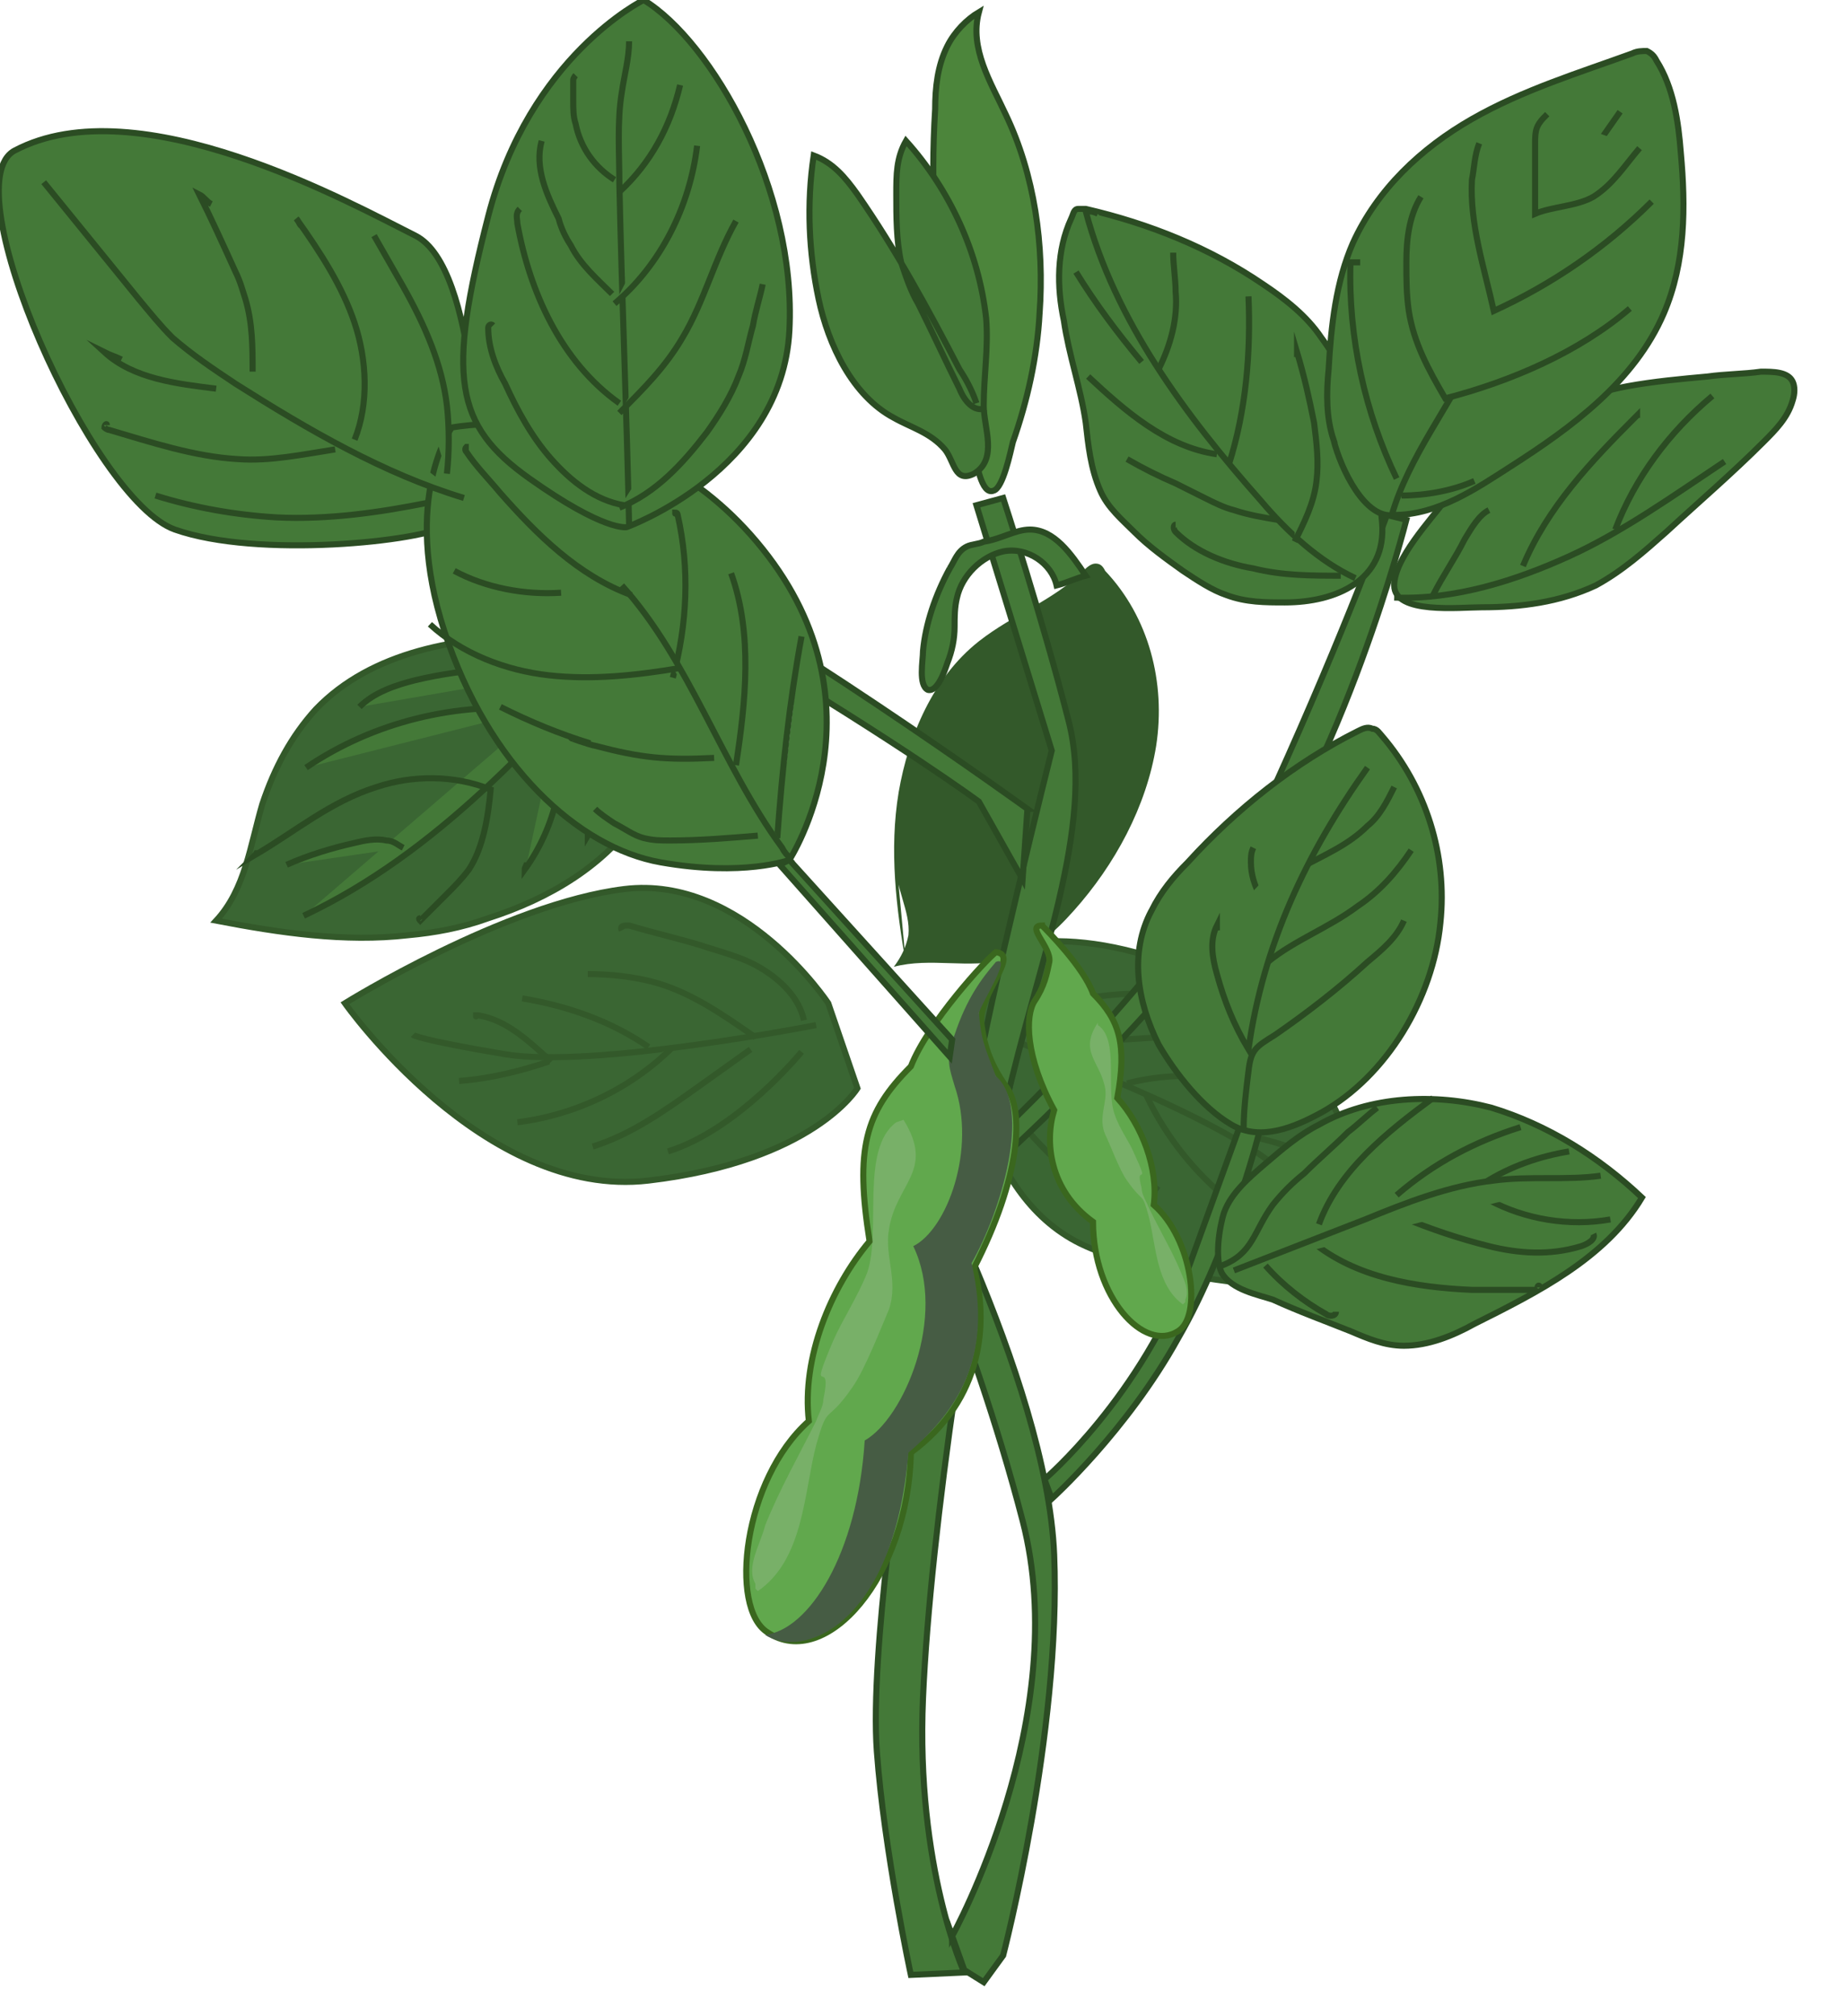 <svg xmlns="http://www.w3.org/2000/svg" id="Capa_1" x="0" y="0" version="1.0" xml:space="preserve" viewBox="0 0 76 83"><style>.st0,.st1{stroke-miterlimit:10}.st0{fill:#3a6633;stroke:#33592a;stroke-width:.25}.st1{fill:#447938;stroke:#2b4c23}.st1,.st2,.st4{stroke-width:.25}.st2{fill:none;stroke:#2b4c23;stroke-miterlimit:10}.st4{fill:#61a84d;stroke:#3a671e}.st5{opacity:.2;fill:#d4d4d4}</style><switch><g><path d="M22.2 26.2c-3.3 0-6.9.6-9.2 3-1 1.1-1.7 2.4-2.2 3.9-.5 1.7-.7 3.5-1.9 4.8 2.6.5 5.3.9 7.9.6 1.1-.1 2.2-.3 3.3-.7 2.5-.8 4.9-2.2 6.3-4.4 1.5-2.4 1.3-5-.2-7.3.3-.2.7-.4.9-.7-.6 0-1.1.3-1.7.4-.9.4-2 .4-3.2.4z" class="st0"/><path d="M26.1 26c-4 4.5-8.1 9.1-13.6 11.7M23 29.5c.4 2.2-.1 4.5-1.4 6.3 0-.1.1-.2.1-.3m3.3-7.9c.5 1.1.6 2.3.4 3.5-.2 1.2-.6 2.3-1.2 3.3 0-.1 0-.3.1-.4m-2.2-4.8c-3.3-.3-6.7.5-9.5 2.4m10.9-4c-2.1-.2-4.3-.1-6.4.4-.8.2-1.7.5-2.3 1.1" class="st1"/><path d="M10.6 35c0 .1-.1.2-.1.2 1.7-1 3.1-2.2 5-2.8 1.5-.5 3.2-.5 4.7.1-.1 1.1-.3 2.4-.9 3.3-.3.4-.6.7-.9 1l-1 1-.1.1s-.1-.1 0-.1" class="st2"/><path d="M11.8 35.6c.9-.4 1.9-.7 2.8-.9.4-.1.9-.2 1.3-.1.3 0 .5.2.7.3" class="st1"/><path d="M39.9 42.9s.3 6.4 4.8 8.4S57 53.1 57 53.1s-.7-9.8-7-12.7-9.3-1.1-9.3-1.1l-.8 3.6z" class="st0"/><path d="M40.8 42.5s8.8 3.1 11.7 5.5c2.8 2.4 2.9 2.6 2.9 2.6m-13.5-8.8s3.9-1.4 6.8-.7m-7.5 1.7c-.3.9 0 1.9.4 2.7.4.8 1.1 1.5 1.8 2.2.7.7 1.4 1.5 2.1 2.2.1.1.4.2.4 0" class="st0"/><path d="M43.2 43.2c.7 1.5 1.4 3 2.5 4.2.6.6 1.3 1.1 2 1.6m-.5-3.9c.8 1.7 2 3.2 3.5 4.4m.2-2.8c.3 1.1.7 2.4 1.6 3.1h.1v-.1m.9-4.4c-2.2-1-4.8-1.3-7.1-.7m4.9-1.7c-1.6-.4-3.4-.2-5.1-.1-.8.1-1.7.2-2.5.2m10.9 4.9c-1.1-.6-2.3-1-3.6-1.2" class="st0"/><path d="M19.7 19.9s0-8.9-2.6-10.2S5.7 3.5.6 6.2C-2 7.6 3.8 20.6 7.2 21.8c3.4 1.2 10.2.5 11.3-.2 1.1-.6 1.2-1.7 1.2-1.7z" class="st1"/><path fill="#33592a" d="M37.3 39.7c-.4-2.3-.7-4.7-.3-7.1.4-2.3 1.4-4.7 3.3-6.2 1.4-1.1 3.1-1.7 4.3-2.9.1-.1.3-.3.5-.3s.3.1.4.3c1.8 1.9 2.5 4.6 2.1 7.2-.4 2.5-1.7 4.9-3.4 6.8-.8.9-1.7 1.7-2.8 2-1.5.4-3.1-.1-4.6.3.3-.4.5-.8.6-1.3.1-1-.6-2-.5-3.1"/><path d="M39.7 81.2s-2-4.3-1.7-11.3c.3-7 2.1-18.6 3.4-24.4S45.1 34 44 29.7c-1.1-4.3-2.7-9.2-2.7-9.2l-1.1.3 3.1 10.1s-2.7 10.8-3.1 13.6c-.3 2.8-3 14.5-3 14.5s-1.4 9-1.1 13.1c.3 4.1 1.4 9.2 1.4 9.2l2.2-.1zM43 60.9s4-3.4 6-8.9 2.1-5.8 2.1-5.8l.8.2s-1.2 4.9-3.4 8.7c-2.1 3.8-5.2 6.6-5.2 6.6l-.3-.8z" class="st1"/><path d="M41.3 46.5s8.3-7.8 11.2-14.2c2.9-6.4 4.6-11.1 4.6-11.1l.8.2s-2.6 10.2-7 15.9S41 47.9 41 47.9l.3-1.4zm1-13.2s-10.8-7.8-17-10.8-5.5-2.5-5.5-2.5l-.6.9s4.6 1.8 11.3 5.8 9.8 6.3 9.8 6.3l1.8 3.2.2-2.9zm-3.1 46.4s5-9 2.9-17.1c-2.1-8.1-5.5-15.4-5.5-15.4l.5-1.5s6 11 6.3 18.3c.3 7.3-2.1 16.5-2.1 16.5l-.8 1.1-.8-.5-.5-1.4z" class="st1"/><g id="closed-bean" transform="translate(1 1)"><path id="Path" d="M41.9 37.1c.2.2 1.7 1.7 2.1 2.8 1.1 1.1 1.4 2.1 1 4.3 1 1.1 1.7 2.9 1.5 4.4 1.6 1.4 2 4.6 1 5.2-1.4.9-3.5-1.4-3.5-4.5-1.8-1.3-2-3.3-1.6-4.6-1.2-2.2-1.2-3.9-.8-4.5s.5-1.1.6-1.6c.1-.6-1-1.5-.3-1.5z" class="st4"/><path id="Path-5" d="M44.2 41.2c.9.6.3 2.7.7 3.7.2.6.6 1.1.8 1.6.7 1.5 0 .3.3 1.4 0 .2.1.4.2.6.4.9.9 1.7 1.3 2.6.2.5.5 1 .3 1.4v.1l-.1.1c-1.1-.8-1.1-2.4-1.4-3.6-.3-1.1-.2-.5-.9-1.5-.3-.4-.7-1.5-.9-1.9-.3-.7.1-1.3 0-1.9-.2-1.1-1.1-1.5-.3-2.7v.1z" class="st5"/></g><g id="closed-bean_1_" transform="translate(1 1)"><path id="Path_1_" d="M39.4 41.1c.1.8.3 1.6 1 2.6.8 1 .6 3.8-1.3 7.5.6 2.2.4 5.4-2.6 7.6-.1 5.1-3.5 9-5.9 7.4-1.6-1-1-6.3 1.7-8.7-.3-2.6.9-5.5 2.5-7.4-.6-3.8-.2-5.3 1.7-7.2.7-1.8 3.1-4.4 3.5-4.7 1 .1-.7 1.7-.6 2.9z" class="st4"/><path id="Path-3_1_" fill="#465c44" d="M39.3 40.7c.1 1.1.2 1.3.7 2.6 1.5 1.3.2 5.6-1 7.7.9 3.9-.6 6.1-2.6 7.8-.6 7.2-4.4 8.5-5.9 7.5 1.8-.2 3.8-3.3 4.1-8 1.6-.9 3.4-5.1 2-8 1.4-.7 2.6-4 1.7-6.6-.2-.7-.4-1.1 0-2.1.5-1.5 1.1-2.3 1.7-3 .7-.3-.6 1.7-.7 2.1z"/><path id="Path-5_1_" d="M36.2 45.1c1.3 2.1-.3 2.6-.6 4.5-.2 1.1.4 2.1 0 3.3-.3.7-1 2.5-1.5 3.2-1.1 1.6-1 .6-1.5 2.4-.5 1.9-.5 4.7-2.4 6l-.1-.1v-.2c-.4-.7.2-1.6.4-2.4.6-1.5 1.4-2.9 2.1-4.3.1-.3.3-.6.3-.9.4-1.9-.7.2.4-2.4.4-.9 1-1.8 1.4-2.8.6-1.7-.3-5.1 1.2-6.2l.3-.1z" class="st5"/></g><path d="M34.1 41.3s-3.5-5.3-8.4-4.7c-4.9.6-11.5 4.7-11.5 4.7s5.7 8.1 12.5 7.3 8.6-3.8 8.6-3.8l-1.2-3.5z" class="st0"/><path d="M33.6 42.2s-9.2 1.8-12.8 1.2-3.8-.8-3.8-.8m16 .7s-2.6 3.2-5.5 4.1m5.6-5.4c-.2-.9-.9-1.6-1.7-2.1s-1.7-.7-2.6-1c-1-.3-1.9-.5-2.9-.8-.2 0-.4 0-.3.2" class="st0"/><path d="M31.1 42.7c-1.3-.9-2.7-1.9-4.3-2.3-.8-.2-1.7-.3-2.6-.3m2.5 3c-1.6-1.1-3.4-1.7-5.2-2m1.2 2.6c-.9-.8-1.8-1.7-3-1.9h-.1s0 .1 0 0m1.7 4.4c2.4-.3 4.7-1.4 6.4-3.1m-3.3 4.1c1.6-.5 3-1.5 4.4-2.5l2.1-1.5m-12 1.3c1.3-.1 2.5-.4 3.7-.8" class="st0"/><path d="M32.5 35.4s4.1-6.3-1.1-12.8-12.8-5-12.8-5-2.1 2.9-.3 8.4 5.5 8.9 8.9 9.5 5.3-.1 5.3-.1zm6.7 7.4l-6.7-7.4-.4.2 7 7.9zM32 34.5c.2-2.8.5-5.6 1-8.3m-2.7 5.3c.4-2.6.7-5.4-.2-7.9" class="st1"/><path d="M27.7 27.9c.6-2.2.7-4.5.2-6.7 0 0 0-.1-.1-.1 0 0 0 .1 0 0m1.6 10.1c-2 .1-3 0-4.9-.5-.1 0-1.3-.4-.9-.3m7.6 4c-1.2.1-2.4.2-3.6.2-.4 0-.7 0-1.1-.1-.4-.1-.8-.4-1.2-.6-.3-.2-.6-.4-.8-.6" class="st1"/><path d="M25.6 24.1c2.8 3.1 4.1 7.4 6.6 10.8.1.2.2.3.4.5M19.1 20.5c-3.3-1-6.4-2.8-9.4-4.7-.9-.6-1.8-1.2-2.6-1.9-.5-.5-.9-1-1.4-1.6L1.8 7.5" class="st1"/><path d="M10.4 15.3c0-1 0-2-.3-3-.1-.3-.2-.7-.4-1.1-.5-1.1-1-2.2-1.5-3.2.2.1.3.3.5.4m5.9 9.7c.6-1.5.5-3.3 0-4.8s-1.4-2.9-2.4-4.3c.1.1.1.2.2.3m6 10.2c.1-.9.1-1.9 0-2.8-.2-1.7-.9-3.3-1.8-4.9l-1.2-2.1M8.9 16c-1.6-.2-3.4-.4-4.6-1.5.2.1.5.2.7.3m8.8 3.7c-1.3.2-2.7.5-4 .4-1.8-.1-3.6-.7-5.3-1.2-.1 0-.2-.1-.2-.1 0-.1.1-.2.1-.1m13.2 3.2c-2 .4-4.1.7-6.2.6-1.7-.1-3.4-.4-5-.9M26.5 0s-4.7 2.3-6.4 8.9c-1.7 6.6-1.4 8.6 1.7 10.8s4 2 4 2 6.4-2.3 6.7-8.1c.3-5.8-3.2-11.9-6-13.6z" class="st1"/><path d="M25.9 21.6c-.1-4.7-.3-9.4-.4-14 0-1.3-.1-2.6.1-3.8.1-.7.3-1.4.3-2.1" class="st1"/><path fill="#4c853b" stroke="#2b4c23" stroke-miterlimit="10" stroke-width=".25" d="M42.8 12.9c.2-2.8-.2-5.7-1.4-8.2-.6-1.3-1.5-2.7-1.1-4.2-.5.3-1 .8-1.3 1.4-.4.8-.5 1.7-.5 2.6-.2 3.2 0 6.4.5 9.5.3 1.6.6 3.1 1.1 4.6.1.4.3 1.8.8 1.6.4-.1.7-1.6.8-2 .6-1.7 1-3.5 1.1-5.3z"/><path d="M25.5 20.9c1.5-.6 2.6-1.8 3.6-3.1.5-.7 1-1.5 1.3-2.3.3-.7.4-1.4.6-2.1.1-.6.3-1.2.4-1.7M25.5 17c1-1 1.9-1.9 2.6-3.1.9-1.5 1.3-3.2 2.2-4.8m-5 3.4c1.9-1.6 3.1-4 3.4-6.5m-3.2 1.9c1.3-1.2 2.1-2.7 2.5-4.4" class="st1"/><path d="M25.7 20.8c-1.2-.2-2.2-1-3-1.9-.8-.9-1.4-2-1.9-3.1-.4-.7-.7-1.5-.7-2.3 0-.1.1-.2.2-.1m5.2 3.2c-2.4-1.7-3.7-4.6-4.2-7.4 0-.2-.1-.4.1-.6m3.8 3.5c-.6-.6-1.3-1.2-1.7-2-.2-.3-.4-.7-.5-1.1-.5-1-1-2.1-.7-3.2m3 1.6c-.8-.5-1.4-1.3-1.6-2.3-.1-.3-.1-.6-.1-1v-.8c0-.1.1-.2.1-.2m16.5 13.5c-.2-.6-.5-1.1-.7-1.4-1.3-2.5-2.6-4.9-4.2-7.2-.5-.7-1-1.3-1.8-1.6-.3 2-.2 4 .2 5.9.4 1.9 1.4 4 3.1 4.9.7.4 1.5.6 2.1 1.3.4.5.4 1.4 1.2 1 1-.6.4-1.9.4-2.8 0-1.2.2-2.4.1-3.6-.3-2.7-1.5-5.3-3.3-7.3-.4.7-.4 1.4-.4 2.2 0 .9 0 1.9.2 2.8.2.6.4 1.2.7 1.7.6 1.2 1.1 2.3 1.7 3.5.2.5.6 1 1.1.8m13.8-2.9c-.6-.9-1.5-1.6-2.4-2.2-2.2-1.5-4.7-2.5-7.3-3.1h-.3c-.2 0-.2.2-.3.4-.6 1.3-.6 2.8-.3 4.2.2 1.4.7 2.8.9 4.2.1.9.2 1.9.6 2.8.3.7.9 1.2 1.4 1.7.6.6 1.3 1.1 2 1.6.6.4 1.2.8 1.8 1 .8.3 1.6.3 2.4.3 2.1 0 4.2-.9 4-3.3-.2-2.4-1-5.6-2.5-7.6zm12.6 2c1.1-.2 2.2-.3 3.3-.4.7-.1 1.5-.1 2.2-.2.5 0 1.1 0 1.3.4.1.2.1.5 0 .8-.2.7-.7 1.2-1.2 1.7-1.3 1.3-2.7 2.5-4 3.7-.9.8-1.8 1.6-2.9 2.2-1.5.7-3.1.9-4.7.9-.9 0-3.6.3-3.6-.9 0-1.1 1.5-2.7 2.1-3.5.9-1.1 2-2.1 3.2-2.9 1.3-.9 2.7-1.5 4.3-1.8z" class="st1"/><path d="M54.9 18.1c-.3-.9-.3-1.9-.2-2.9.1-1.8.3-3.6 1-5.2 1-2.2 2.8-3.9 4.9-5.1S65 3 67.2 2.2c.2-.1.4-.1.6-.1.2.1.3.2.4.4.7 1.1.9 2.5 1 3.8.2 2.2.2 4.5-.7 6.6-1.2 2.8-3.8 4.7-6.3 6.3-1.4.9-3 2-4.8 2-1.2.2-2.2-1.9-2.5-3.1zm.9 5.7c-1.5-.7-2.8-1.9-3.9-3.2-3.1-3.5-6-7.4-7.2-11.9.2 0 .3 0 .5.1m12.2 15.8c2.5.1 5-.7 7.2-1.7s4.3-2.5 6.4-3.9" class="st1"/><path d="M57.3 21.2c.7-2.4 2.4-4.5 3.5-6.8.4-.9.8-1.9 1.2-2.8.7-1.4 1.6-2.7 2.6-4l2.1-3m-19 10.6c.5-1 .8-2.1.7-3.2 0-.5-.1-1.1-.1-1.6m2.3 8.7c.7-2.2.9-4.6.8-6.9m1.9 10.1c.4-.8.8-1.6.9-2.5.1-.8 0-1.6-.1-2.4-.2-1-.4-1.9-.7-2.9v.2m1.8 9c-1.2 0-2.4 0-3.6-.3-1.2-.2-2.4-.7-3.2-1.5-.1-.1-.1-.3 0-.3m4.2-.2c-.6-.1-1.2-.2-1.8-.4-.4-.1-.8-.3-1.2-.5l-1.2-.6c-.7-.3-1.3-.6-2-1m3.7-.2c-2.1-.3-3.8-1.8-5.3-3.2m2.2-.6c-1-1.2-1.9-2.4-2.7-3.7m13.4 9.2c1 0 2.1-.2 3-.6m-3.2-.1c-1.3-2.7-2-5.8-1.9-8.9h.4" class="st1"/><path d="M58.5 8.1c-.5.8-.6 1.8-.6 2.7 0 .7 0 1.3.1 2 .2 1.3.8 2.4 1.5 3.6 2.7-.7 5.5-1.9 7.6-3.7" class="st1"/><path d="M68 8.3c-1.9 1.9-4.1 3.4-6.5 4.5-.4-1.8-1-3.6-.9-5.4.1-.5.1-1 .3-1.5" class="st1"/><path d="M63.7 4.7c-.2.2-.3.3-.4.5-.1.2-.1.5-.1.7v2.9c.7-.3 1.7-.3 2.4-.7.8-.5 1.3-1.3 1.9-2m-1 15.7c.8-2.1 2.2-4 4-5.5m-7.8 7c1-2.4 2.8-4.3 4.6-6.1l.1-.1v.1M59 24.5c.4-.8.9-1.5 1.3-2.3.3-.5.6-1 1-1.2M47.4 37.5c.4-.8.9-1.4 1.5-2 2-2.2 4.4-4.1 7-5.4.2-.1.4-.2.6-.1.2 0 .3.2.4.3 1.8 2.1 2.7 4.9 2.4 7.7-.3 3.1-2.2 6.3-4.9 7.8-1.1.6-2.5 1.2-3.7.5-1.2-.7-2.3-2.1-3-3.3-.9-1.8-1.2-3.8-.3-5.5zm8.2 17.3c.7.3 1.4.6 2.2.6 1 0 2-.4 2.9-.9 2.6-1.3 5.4-2.7 6.9-5.2-1.8-1.7-3.9-3-6.2-3.7-2.3-.6-5-.5-7.1.7-.8.4-1.5 1-2.2 1.6-.7.6-1.4 1.2-1.7 2-.2.6-.4 1.9-.1 2.5.4.7 1.5.9 2.1 1.1 1.1.5 2.2.9 3.2 1.3z" class="st1"/><path d="M51.2 46.5c0-.8.1-1.6.2-2.4.1-.9.3-1 1.1-1.5 1.3-.9 2.6-1.9 3.8-3 .6-.5 1.2-1 1.5-1.7m-5.6 1.7c1.1-.9 2.5-1.4 3.7-2.3.9-.6 1.6-1.4 2.2-2.3m-4.5.7c.9-.5 1.9-.9 2.7-1.7.5-.4.8-1 1.1-1.6m-4.7 5.7c-.6-.8-1.2-1.6-1.2-2.6 0-.2 0-.4.1-.6" class="st1"/><path d="M50.1 38.3v-.2c-.3.6-.2 1.3 0 2 .3 1.1.7 2.1 1.3 3.1.6-4.3 2.4-8.1 4.9-11.6m-6 20.5c1.3-.5 1.3-1.4 2.1-2.5.4-.5.8-.9 1.3-1.3.6-.6 1.2-1.1 1.8-1.7.4-.3.8-.7 1.2-1M54 51.1c1.8 1.5 4.3 1.9 6.6 2h2.6c.1 0 .1 0 .2-.1 0-.1-.1-.1-.1 0m-11.2-.9c.7.8 1.6 1.5 2.5 2 .1.1.4.1.4-.1m-.7-3.6c.8-2.2 2.8-3.8 4.7-5.2m-1.5 4c1.5-1.3 3.2-2.2 5.1-2.8m-4.9 3.7c1.2.5 2.4.9 3.6 1.2 1.2.3 2.5.4 3.8 0 .3-.1.6-.3.5-.5m-4.5-2.1c1.1-.7 2.3-1.1 3.5-1.3m-3.3 2c1.5.8 3.3 1.1 5 .8" class="st1"/><path d="M50.8 52.3l5.4-2.1c1.7-.7 3.5-1.4 5.3-1.6 1.5-.2 3 0 4.4-.2m-26.8-25c.2-.3.3-.7.7-.9.2-.1.5-.1.7-.2.7-.1 1.3-.5 1.9-.5 1 0 1.7 1 2.3 1.9-.4.1-.8.3-1.2.4-.2-.9-1.2-1.6-2.2-1.4-.9.2-1.7 1-1.9 1.9-.1.4-.1.8-.1 1.2 0 .5-.1 1-.3 1.5-.1.3-.4 1.2-.8 1.1-.4-.2-.2-1.2-.2-1.6.1-1.1.5-2.3 1.1-3.4z" class="st1"/><path d="M28 27.5c-1.8.3-3.6.5-5.4.3-1.8-.2-3.6-.9-4.9-2.1m8.3-1.2c-2.2-.8-3.9-2.5-5.4-4.2-.5-.6-1-1.1-1.4-1.7 0 0-.1-.1 0-.2h.1m-.6 5.1c1.3.7 2.9 1 4.4.9m1.2 6.2c-1.3-.4-2.5-.9-3.7-1.5" class="st2"/></g></switch></svg>
